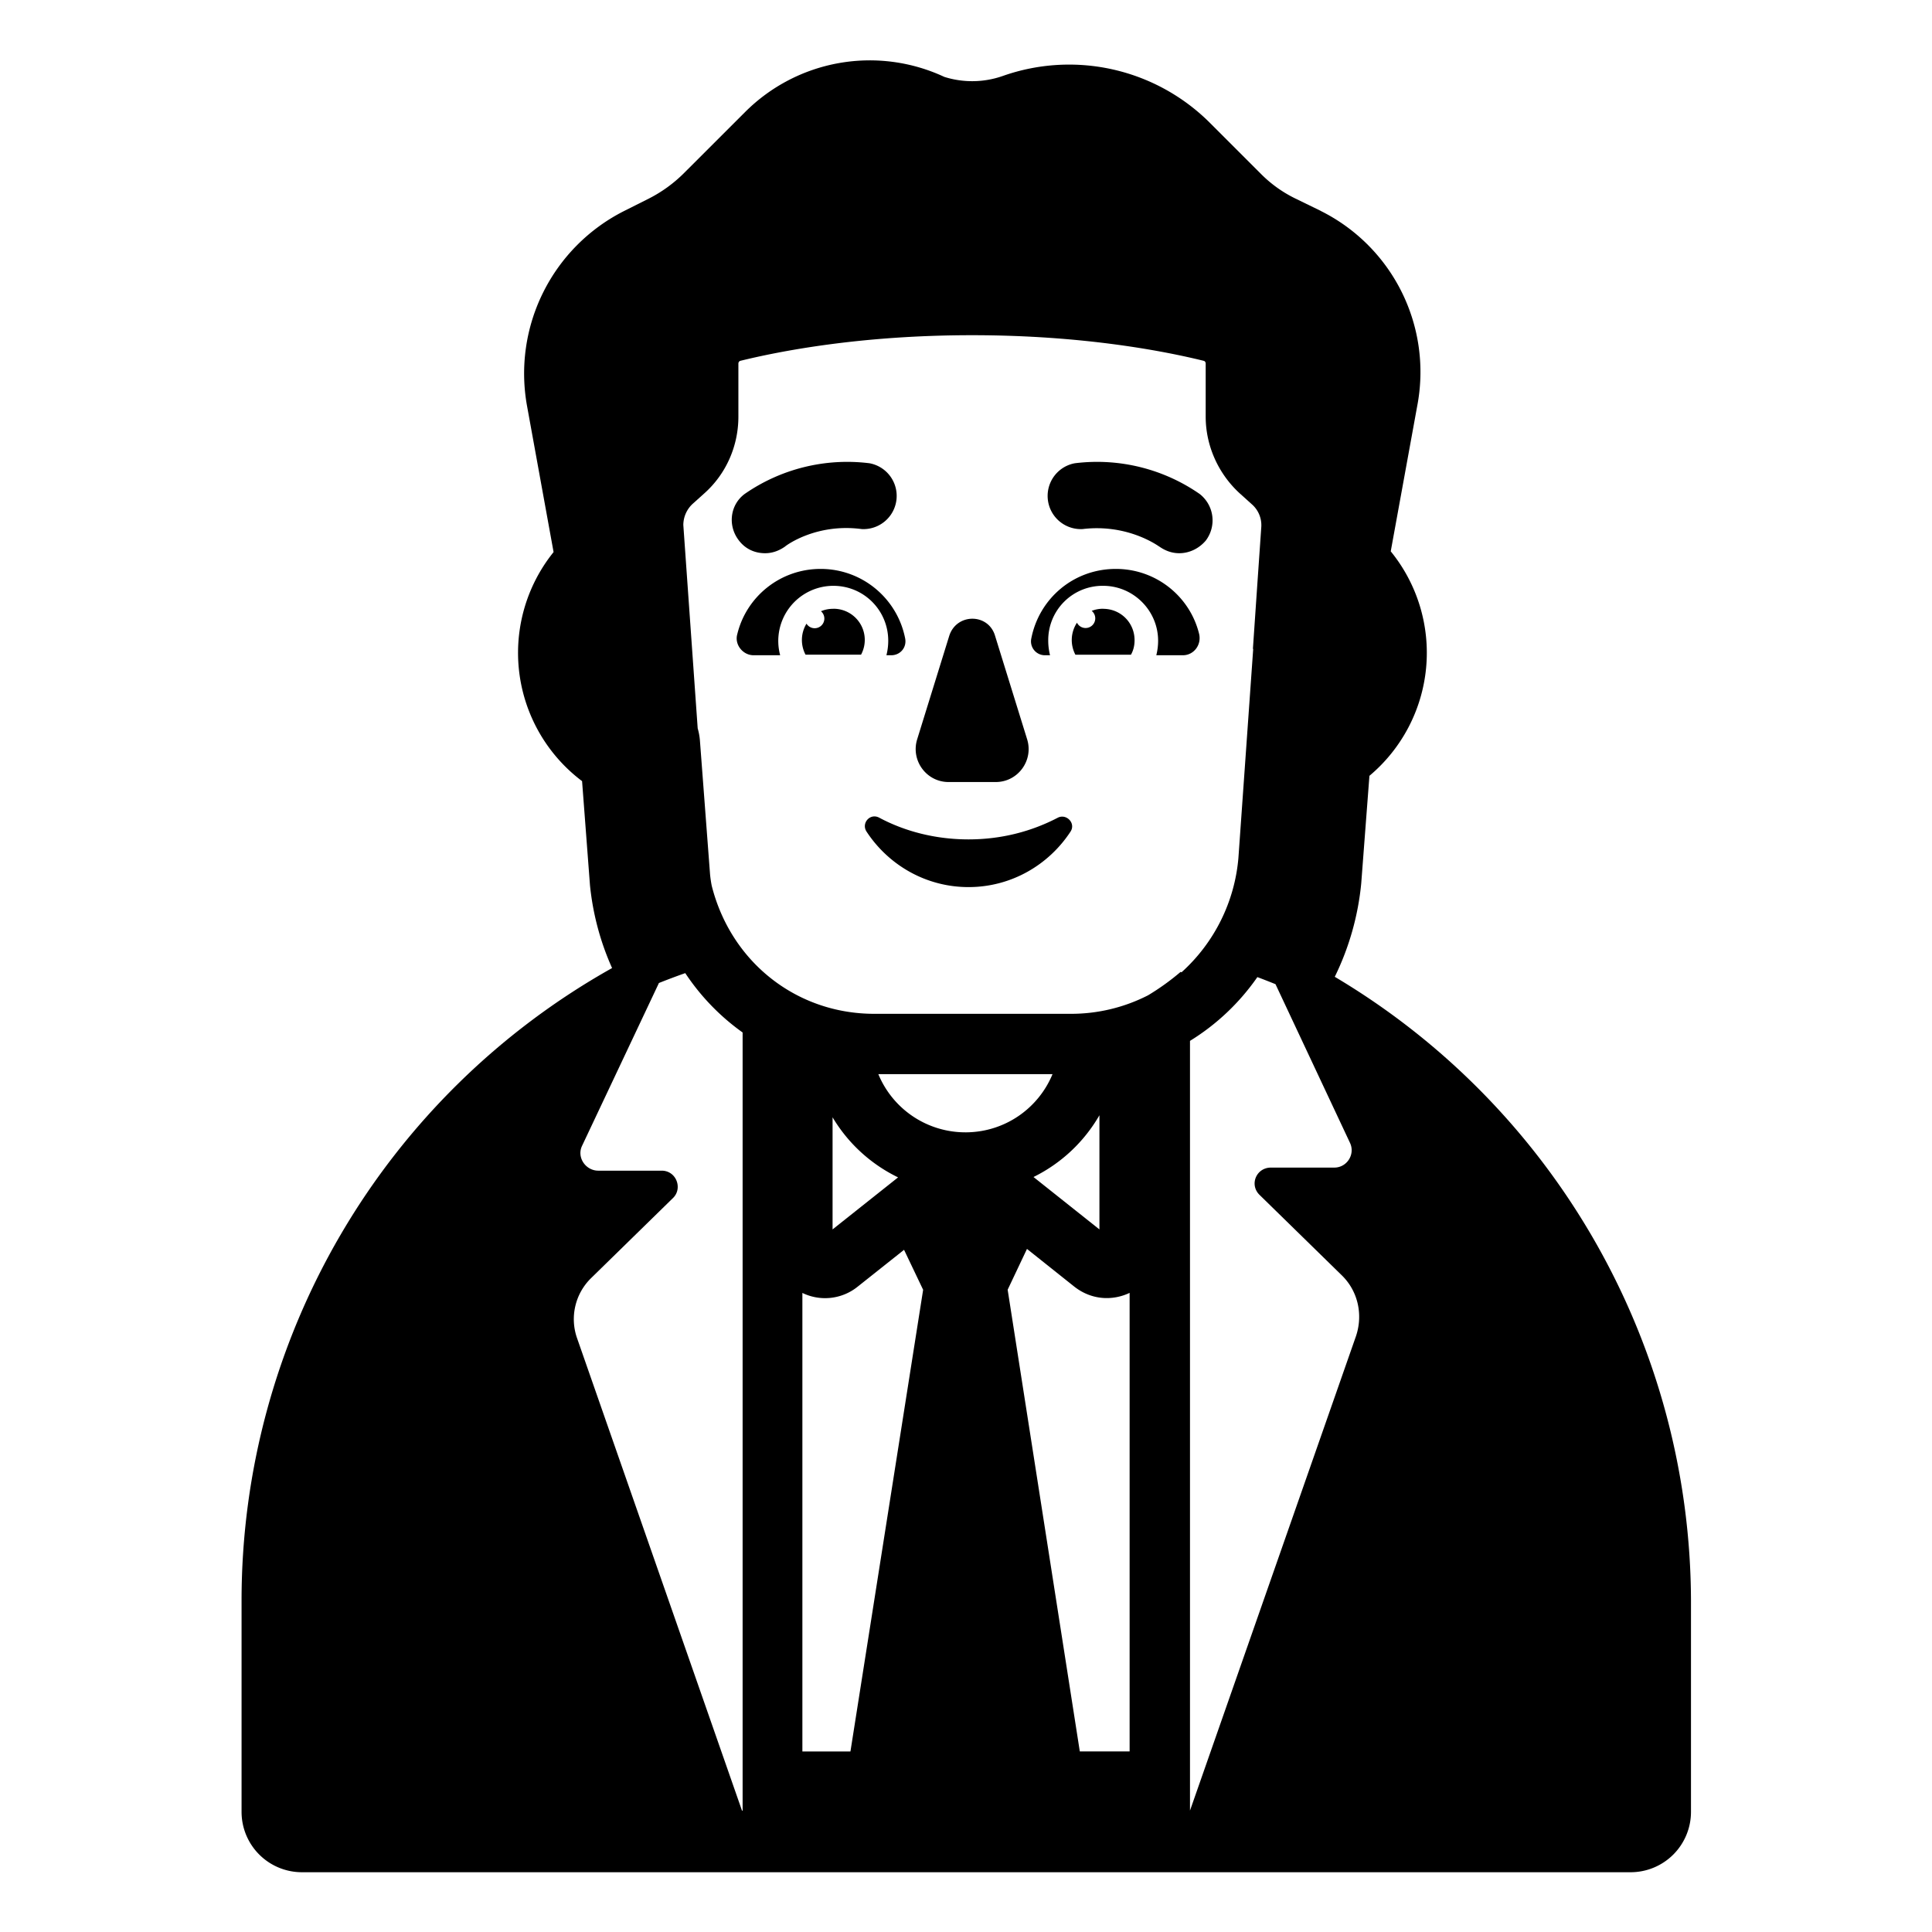 <svg xmlns="http://www.w3.org/2000/svg" width="1em" height="1em" viewBox="0 0 32 32"><g fill="currentColor"><path d="m15.722 10.533l-.53 1.71c-.11.35.15.71.52.71h.78c.37 0 .63-.36.52-.71l-.53-1.71c-.11-.38-.64-.38-.76 0m-1.16 3.01c.43.23.94.36 1.48.36s1.04-.13 1.48-.36c.14-.07.3.09.21.23c-.36.55-.98.92-1.69.92s-1.33-.37-1.69-.92c-.09-.14.06-.31.21-.23m-.97-4.12c-.67 0-1.23.46-1.38 1.08c-.05.17.09.35.27.35h.44a.913.913 0 0 1 .88-1.15c.51 0 .91.41.91.91q0 .12-.03.24h.08c.15 0 .26-.13.23-.28c-.13-.66-.71-1.15-1.4-1.15m4.89 0c.67 0 1.23.46 1.38 1.08c.04.18-.09.35-.27.35h-.44q.03-.12.03-.24c0-.5-.41-.91-.91-.91a.9.9 0 0 0-.91.91q0 .12.03.24h-.08a.23.23 0 0 1-.23-.28c.13-.66.7-1.15 1.4-1.15"/><path d="M13.802 10.083a.516.516 0 0 1 .46.76h-.92a.52.52 0 0 1 .016-.513a.16.16 0 1 0 .24-.206a.5.5 0 0 1 .204-.04m4.47-.001a.5.5 0 0 0-.19.035a.16.16 0 1 1-.244.196a.52.52 0 0 0-.026.53h.92q.06-.105.06-.24c0-.29-.23-.52-.52-.52m.93-1.031c.1.07.21.11.33.11c.17 0 .33-.08.44-.21c.18-.24.14-.58-.1-.77a2.98 2.98 0 0 0-2.07-.51a.55.55 0 0 0 .13 1.09c.719-.087 1.21.25 1.266.288zm-6.97-.11c.11.15.27.22.44.22c.12 0 .23-.04.33-.11c.02-.02.52-.39 1.27-.29a.55.55 0 0 0 .13-1.09a2.98 2.98 0 0 0-2.07.51c-.24.18-.28.52-.1.76"/><path d="M5.001 31.01h22a1 1 0 0 0 1.007-1.002v-3.5a12.06 12.06 0 0 0-5.9-10.329a4.5 4.5 0 0 0 .438-1.544l.136-1.785a2.66 2.66 0 0 0 .353-3.718l.439-2.41a2.98 2.98 0 0 0-1.594-3.226l-.008-.005l-.423-.206a2.1 2.1 0 0 1-.559-.4l-.84-.84a3.3 3.3 0 0 0-3.44-.787c-.313.11-.652.115-.968.016a2.92 2.92 0 0 0-3.3.581l-1.02 1.019a2.3 2.3 0 0 1-.571.413l-.424.213a3.015 3.015 0 0 0-1.6 3.211l.442 2.433a2.66 2.66 0 0 0 .472 3.794l.131 1.726c.048.473.171.936.366 1.37A12.01 12.01 0 0 0 4.001 26.51v3.5a1 1 0 0 0 1 1m8.289-2v-7.595a.86.86 0 0 0 .922-.109l.762-.605l.316.662l-1.204 7.647zm-1.501-14.336a2 2 0 0 1-.028-.189l-.168-2.218a1 1 0 0 0-.037-.203l-.238-3.368a.48.48 0 0 1 .157-.353l.187-.168c.372-.33.568-.798.568-1.273v-.88a.05.05 0 0 1 .01-.03a.04.04 0 0 1 .02-.015l-.12-.485l.12.485c.622-.153 1.97-.425 3.84-.425s3.219.272 3.84.425a.04.04 0 0 1 .02.014a.05.05 0 0 1 .01.03v.88c0 .486.212.948.562 1.269l.202.182a.46.46 0 0 1 .157.376l-.065.938l-.074 1.082h.005l-.245 3.462a2.88 2.88 0 0 1-.942 1.894l-.016-.006a4 4 0 0 1-.538.387a2.8 2.8 0 0 1-1.276.307h-3.26c-1.283 0-2.37-.852-2.691-2.119m5.644 3.118c-.231.561-.78.957-1.426.964h-.019a1.56 1.56 0 0 1-1.44-.964zm2.277-.551c.439-.27.818-.628 1.116-1.056q.15.056.3.117l.004.008l1.23 2.62c.09.19-.05.41-.26.41h-1.05c-.24 0-.36.28-.19.45l1.36 1.33c.27.26.36.65.24 1.01l-2.75 7.86zm-1 4.174v7.595h-.825l-1.195-7.647l.32-.676l.778.62c.288.23.64.242.922.108m-4.92-2.908c.256.43.633.776 1.085.995l-1.085.862zm4.42 1.857l-1.092-.868a2.57 2.57 0 0 0 1.092-1.023zm-7.297-4.081a11 11 0 0 1 .437-.164c.256.386.578.718.95.983V29.99h-.01l-2.73-7.82a.95.95 0 0 1 .23-1l1.36-1.33c.16-.16.05-.45-.19-.45H9.91c-.21 0-.36-.22-.27-.41l1.27-2.69z"/></g></svg>